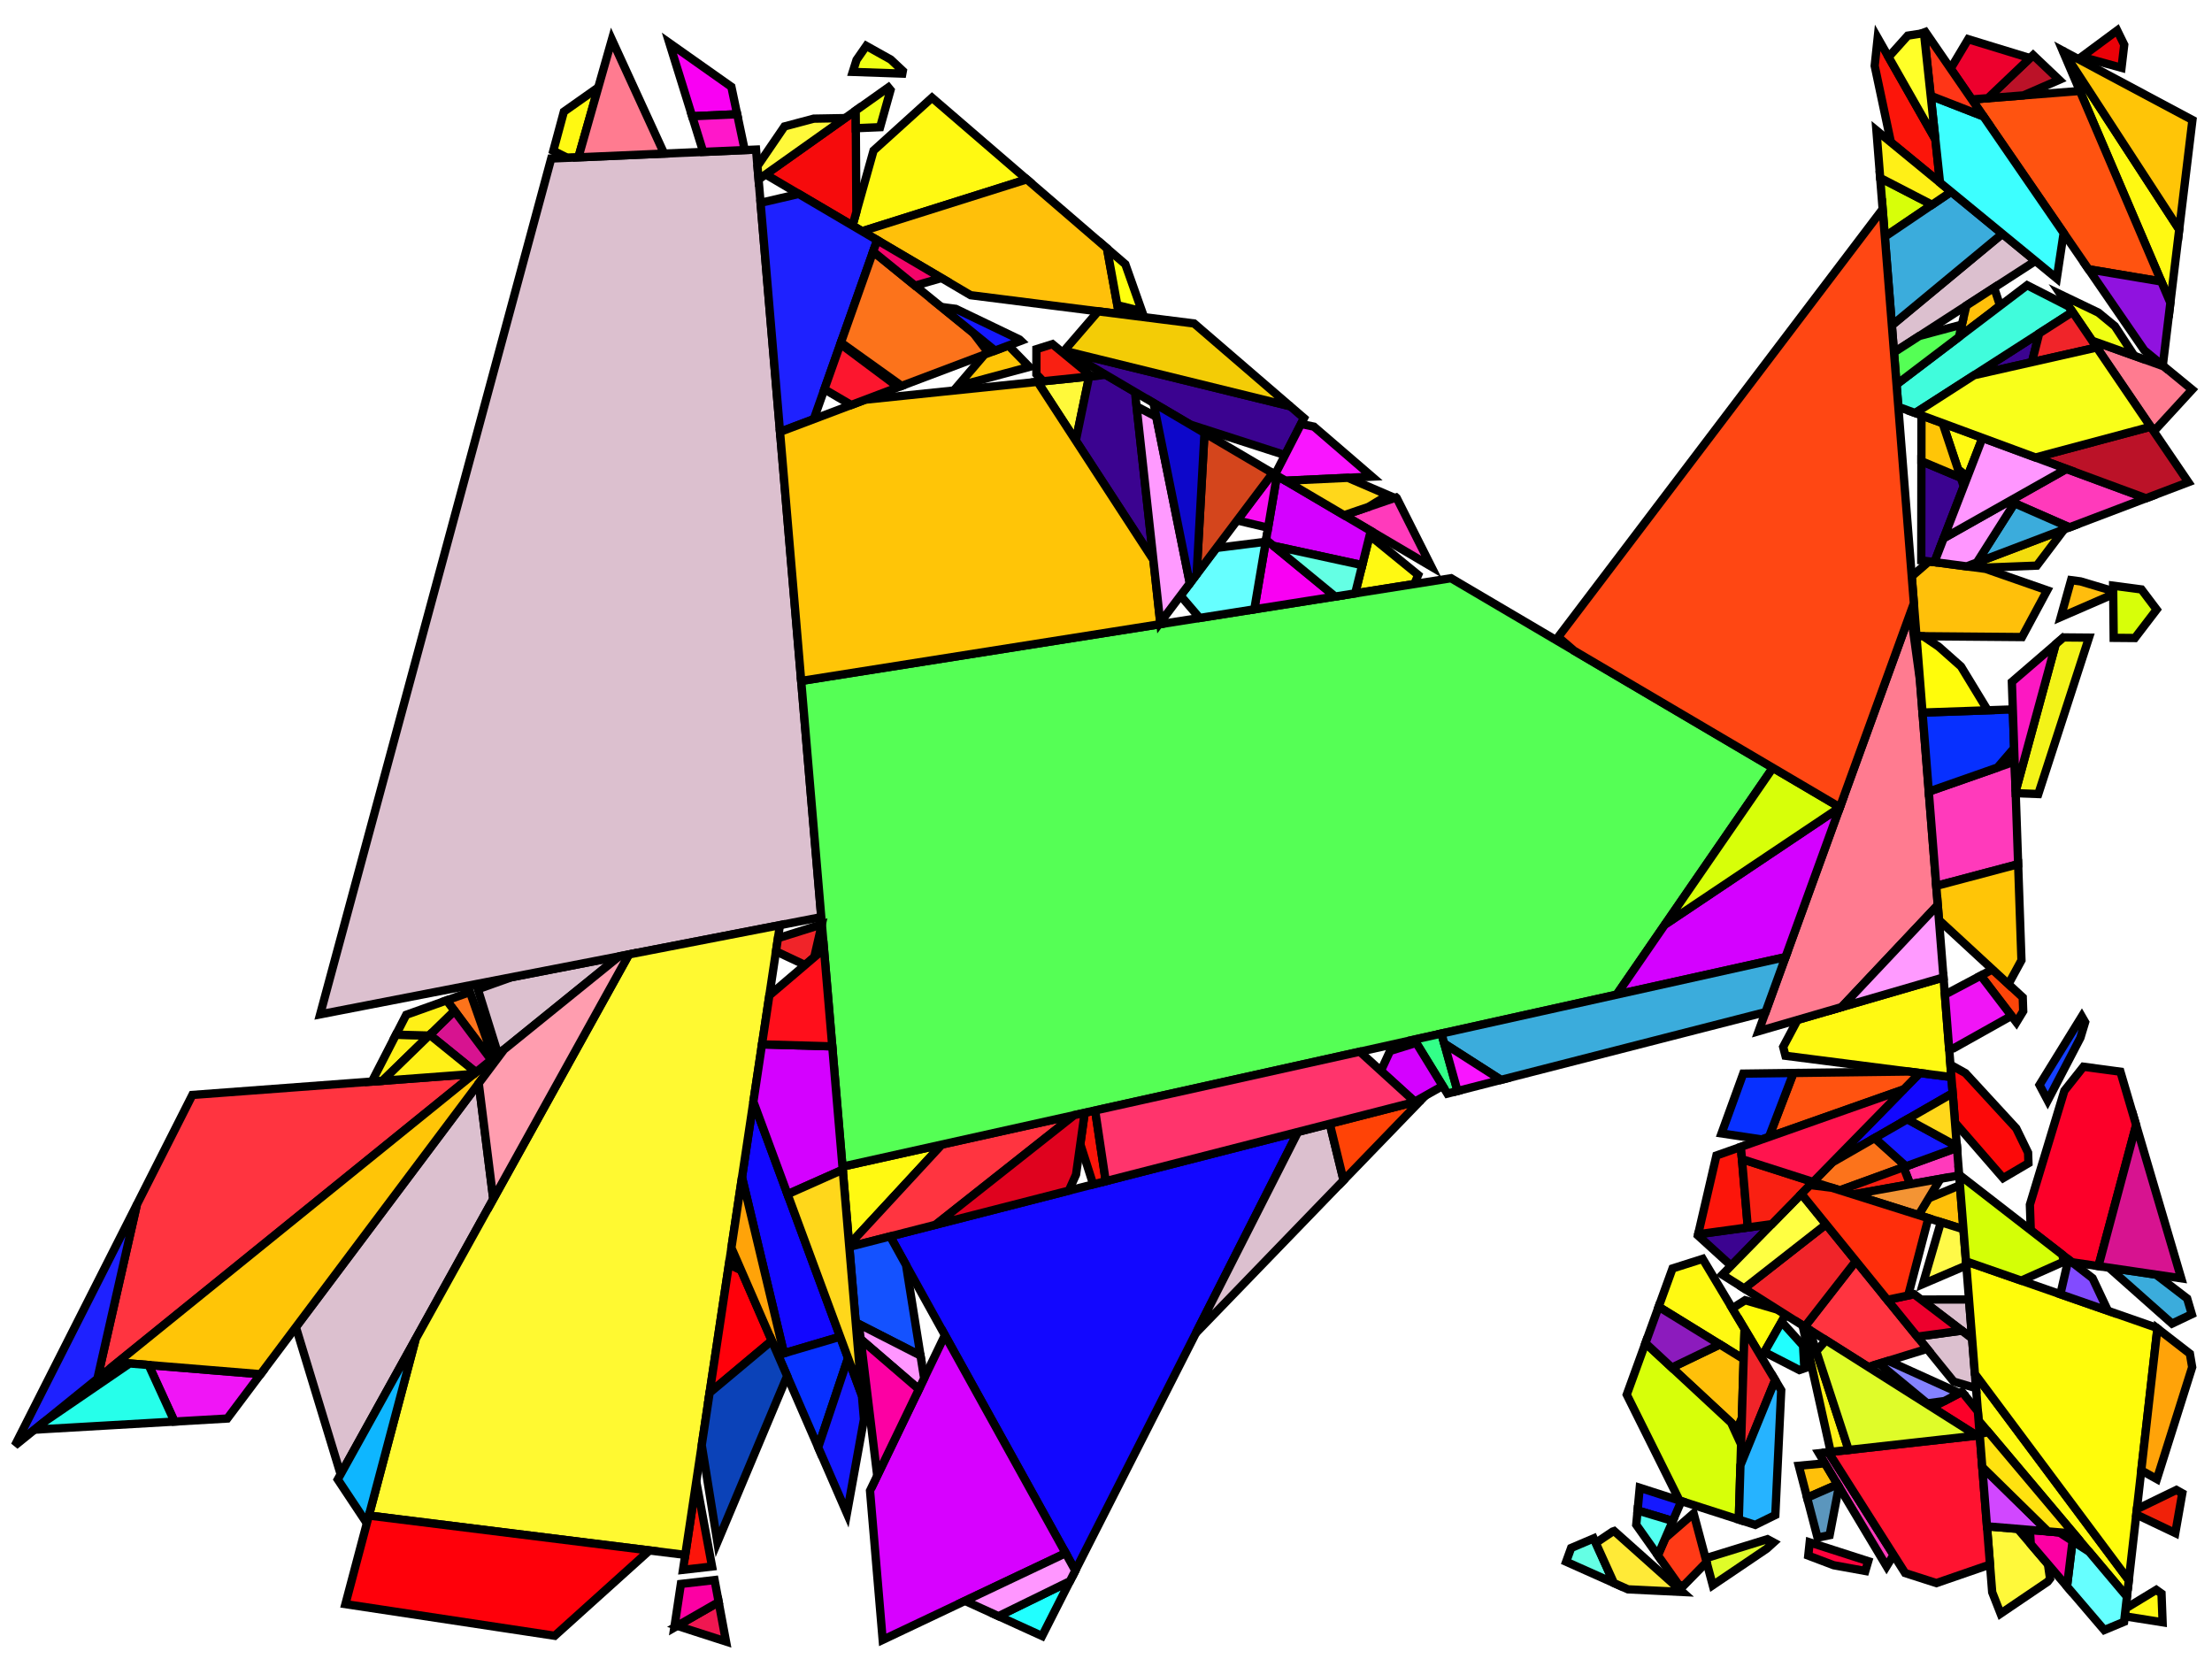 <?xml version="1.0" encoding="iso-8859-1" standalone="no"?>
<!DOCTYPE svg PUBLIC "-//W3C//DTD SVG 1.0//EN" "http://www.w3.org/TR/2001/REC-SVG-20010904/DTD/svg10.dtd">
<svg xmlns="http://www.w3.org/2000/svg" width="800" height="600">
<path style="fill:rgb(0, 0, 0);fill-opacity:0.0;fill-rule:evenodd;stroke:rgb(0, 0, 0);stroke-width:0.0;" d="M 0, 600 L 800, 600 L 800, 0 L 0, 0 z "/>
<path style="fill:rgb(18, 7, 255);fill-opacity:1.0;fill-rule:evenodd;stroke:rgb(0, 0, 0);stroke-width:3.0;" d="M 705.748, 389.538 L 706.209, 395.359 L 662.651, 420.41 L 694.31, 388.069 z "/>
<path style="fill:rgb(18, 7, 255);fill-opacity:1.0;fill-rule:evenodd;stroke:rgb(0, 0, 0);stroke-width:3.0;" d="M 303.855, 483.438 L 283.537, 489.431 L 268.359, 425.791 L 272.467, 398.459 z "/>
<path style="fill:rgb(18, 7, 255);fill-opacity:1.0;fill-rule:evenodd;stroke:rgb(0, 0, 0);stroke-width:3.0;" d="M 388.904, 568.025 L 321.945, 447.158 L 469.453, 409.361 z "/>
<path style="fill:rgb(255, 249, 18);fill-opacity:1.0;fill-rule:evenodd;stroke:rgb(0, 0, 0);stroke-width:3.0;" d="M 781.743, 576.335 L 782.136, 586.717 L 768.435, 584.551 L 768.755, 581.732 L 779.845, 574.988 z "/>
<path style="fill:rgb(255, 249, 18);fill-opacity:1.0;fill-rule:evenodd;stroke:rgb(0, 0, 0);stroke-width:3.0;" d="M 630.943, 480.607 L 630.613, 491.544 L 599.872, 472.604 L 604.896, 458.755 L 615.795, 455.284 z "/>
<path style="fill:rgb(255, 249, 18);fill-opacity:1.0;fill-rule:evenodd;stroke:rgb(0, 0, 0);stroke-width:3.0;" d="M 769.915, 571.51 L 769.241, 577.449 L 715.586, 513.752 L 714.251, 496.897 z "/>
<path style="fill:rgb(255, 249, 18);fill-opacity:1.0;fill-rule:evenodd;stroke:rgb(0, 0, 0);stroke-width:3.0;" d="M 746.085, 18.392 L 788.142, 83.006 L 784.946, 109.494 L 746.004, 18.349 z "/>
<path style="fill:rgb(255, 249, 18);fill-opacity:1.0;fill-rule:evenodd;stroke:rgb(0, 0, 0);stroke-width:3.0;" d="M 512.902, 207.935 L 511.523, 211.218 L 490.118, 214.601 L 495.355, 193.627 z "/>
<path style="fill:rgb(255, 249, 18);fill-opacity:1.0;fill-rule:evenodd;stroke:rgb(0, 0, 0);stroke-width:3.0;" d="M 716.989, 158.373 L 711.546, 172.449 L 708.129, 169.679 L 702.579, 153.052 z "/>
<path style="fill:rgb(255, 249, 18);fill-opacity:1.0;fill-rule:evenodd;stroke:rgb(0, 0, 0);stroke-width:3.0;" d="M 307.095, 450.22 L 304.69, 421.92 L 340.648, 413.933 z "/>
<path style="fill:rgb(255, 249, 18);fill-opacity:1.0;fill-rule:evenodd;stroke:rgb(0, 0, 0);stroke-width:3.0;" d="M 371.356, 64.865 L 311.793, 83.64 L 308.325, 81.597 L 315.934, 54.455 L 337.071, 35.336 z "/>
<path style="fill:rgb(255, 249, 18);fill-opacity:1.0;fill-rule:evenodd;stroke:rgb(0, 0, 0);stroke-width:3.0;" d="M 209.186, 56.9 L 205.209, 57.073 L 200.108, 54.547 L 203.931, 40.386 L 216.375, 31.613 z "/>
<path style="fill:rgb(255, 249, 18);fill-opacity:1.0;fill-rule:evenodd;stroke:rgb(0, 0, 0);stroke-width:3.0;" d="M 705.748, 389.538 L 645.739, 381.832 L 644.906, 378.622 L 650.11, 368.856 L 702.894, 353.5 z "/>
<path style="fill:rgb(220, 192, 207);fill-opacity:1.0;fill-rule:evenodd;stroke:rgb(0, 0, 0);stroke-width:3.0;" d="M 485.915, 426.868 L 432.519, 482.112 L 469.453, 409.361 L 480.925, 406.421 z "/>
<path style="fill:rgb(220, 192, 207);fill-opacity:1.0;fill-rule:evenodd;stroke:rgb(0, 0, 0);stroke-width:3.0;" d="M 180.151, 381.318 L 172.814, 357.769 L 184.948, 353.434 L 223.941, 345.868 z "/>
<path style="fill:rgb(220, 192, 207);fill-opacity:1.0;fill-rule:evenodd;stroke:rgb(0, 0, 0);stroke-width:3.0;" d="M 736.141, 94.375 L 684.989, 127.436 L 684.214, 117.652 L 724.171, 84.548 z "/>
<path style="fill:rgb(220, 192, 207);fill-opacity:1.0;fill-rule:evenodd;stroke:rgb(0, 0, 0);stroke-width:3.0;" d="M 178.397, 433.659 L 123.197, 533.179 L 107.009, 479.964 L 173.144, 391.786 z "/>
<path style="fill:rgb(220, 192, 207);fill-opacity:1.0;fill-rule:evenodd;stroke:rgb(0, 0, 0);stroke-width:3.0;" d="M 713.236, 484.085 L 694.781, 469.997 L 712.119, 469.976 z "/>
<path style="fill:rgb(220, 192, 207);fill-opacity:1.0;fill-rule:evenodd;stroke:rgb(0, 0, 0);stroke-width:3.0;" d="M 713.236, 484.085 L 714.659, 502.046 L 706.58, 499.668 L 693.4, 483.424 L 709.502, 481.234 z "/>
<path style="fill:rgb(220, 192, 207);fill-opacity:1.0;fill-rule:evenodd;stroke:rgb(0, 0, 0);stroke-width:3.0;" d="M 297.022, 331.689 L 115.789, 366.853 L 199.357, 57.328 L 273.433, 54.103 z "/>
<path style="fill:rgb(255, 192, 10);fill-opacity:1.0;fill-rule:evenodd;stroke:rgb(0, 0, 0);stroke-width:3.0;" d="M 664.583, 536.843 L 653.569, 541.672 L 650.552, 530.115 L 660.024, 529.222 z "/>
<path style="fill:rgb(255, 192, 10);fill-opacity:1.0;fill-rule:evenodd;stroke:rgb(0, 0, 0);stroke-width:3.0;" d="M 723.31, 110.438 L 720.087, 113.071 L 708.475, 121.887 L 711.175, 110.511 L 721.2, 104.032 z "/>
<path style="fill:rgb(255, 192, 10);fill-opacity:1.0;fill-rule:evenodd;stroke:rgb(0, 0, 0);stroke-width:3.0;" d="M 710.108, 444.583 L 693.863, 439.458 L 697.528, 433.385 L 708.845, 428.641 z "/>
<path style="fill:rgb(255, 192, 10);fill-opacity:1.0;fill-rule:evenodd;stroke:rgb(0, 0, 0);stroke-width:3.0;" d="M 630.613, 491.544 L 629.971, 512.789 L 628.326, 516.608 L 604.64, 494.613 L 622.005, 486.241 z "/>
<path style="fill:rgb(255, 192, 10);fill-opacity:1.0;fill-rule:evenodd;stroke:rgb(0, 0, 0);stroke-width:3.0;" d="M 400.363, 89.848 L 404.679, 113.55 L 351.044, 106.764 L 311.793, 83.64 L 371.356, 64.865 z "/>
<path style="fill:rgb(255, 192, 10);fill-opacity:1.0;fill-rule:evenodd;stroke:rgb(0, 0, 0);stroke-width:3.0;" d="M 718.165, 205.745 L 740.394, 213.5 L 731.295, 230.403 L 693.119, 230.082 L 691.405, 208.442 L 697.648, 203.038 z "/>
<path style="fill:rgb(246, 11, 12);fill-opacity:1.0;fill-rule:evenodd;stroke:rgb(0, 0, 0);stroke-width:3.0;" d="M 309.717, 76.634 L 308.325, 81.597 L 276.905, 63.086 L 309.475, 39.986 z "/>
<path style="fill:rgb(255, 123, 144);fill-opacity:1.0;fill-rule:evenodd;stroke:rgb(0, 0, 0);stroke-width:3.0;" d="M 240.201, 55.55 L 209.186, 56.9 L 221.292, 14.317 z "/>
<path style="fill:rgb(255, 123, 144);fill-opacity:1.0;fill-rule:evenodd;stroke:rgb(0, 0, 0);stroke-width:3.0;" d="M 694.383, 246.041 L 700.82, 327.316 L 666.042, 364.221 L 636.024, 372.954 L 690.996, 221.432 z "/>
<path style="fill:rgb(255, 123, 144);fill-opacity:1.0;fill-rule:evenodd;stroke:rgb(0, 0, 0);stroke-width:3.0;" d="M 782.611, 132.524 L 792.821, 140.905 L 778.948, 156.01 L 756.656, 123.227 z "/>
<path style="fill:rgb(255, 249, 58);fill-opacity:1.0;fill-rule:evenodd;stroke:rgb(0, 0, 0);stroke-width:3.0;" d="M 389.085, 159.368 L 375.248, 138.1 L 393.9, 136.169 z "/>
<path style="fill:rgb(255, 249, 58);fill-opacity:1.0;fill-rule:evenodd;stroke:rgb(0, 0, 0);stroke-width:3.0;" d="M 729.749, 552.942 L 740.671, 565.717 L 741.433, 570.939 L 740.571, 572.049 L 723.538, 583.585 L 720.504, 575.851 L 718.616, 552.011 z "/>
<path style="fill:rgb(255, 249, 58);fill-opacity:1.0;fill-rule:evenodd;stroke:rgb(0, 0, 0);stroke-width:3.0;" d="M 274.351, 64.898 L 273.939, 60.054 L 283.721, 45.725 L 294.292, 42.913 L 305.631, 42.712 z "/>
<path style="fill:rgb(255, 52, 64);fill-opacity:1.0;fill-rule:evenodd;stroke:rgb(0, 0, 0);stroke-width:3.0;" d="M 338.382, 442.946 L 307.157, 450.947 L 307.095, 450.22 L 340.648, 413.933 L 388.525, 403.297 z "/>
<path style="fill:rgb(255, 52, 64);fill-opacity:1.0;fill-rule:evenodd;stroke:rgb(0, 0, 0);stroke-width:3.0;" d="M 35.227, 498.638 L 49.516, 435.62 L 69.571, 396.005 L 171.386, 388.413 z "/>
<path style="fill:rgb(255, 52, 64);fill-opacity:1.0;fill-rule:evenodd;stroke:rgb(0, 0, 0);stroke-width:3.0;" d="M 696.976, 487.831 L 675.689, 494.388 L 652.693, 479.842 L 671.206, 456.07 z "/>
<path style="fill:rgb(255, 67, 6);fill-opacity:1.0;fill-rule:evenodd;stroke:rgb(0, 0, 0);stroke-width:3.0;" d="M 485.915, 426.868 L 480.925, 406.421 L 513.826, 397.991 z "/>
<path style="fill:rgb(255, 83, 16);fill-opacity:1.0;fill-rule:evenodd;stroke:rgb(0, 0, 0);stroke-width:3.0;" d="M 781.662, 101.808 L 755.365, 97.388 L 713.129, 35.964 L 752.222, 32.901 z "/>
<path style="fill:rgb(255, 83, 16);fill-opacity:1.0;fill-rule:evenodd;stroke:rgb(0, 0, 0);stroke-width:3.0;" d="M 694.31, 388.069 L 688.499, 394.006 L 639.775, 411.195 L 648.629, 388.06 L 690.097, 387.528 z "/>
<path style="fill:rgb(59, 3, 144);fill-opacity:1.0;fill-rule:evenodd;stroke:rgb(0, 0, 0);stroke-width:3.0;" d="M 734.873, 130.973 L 713.961, 135.701 L 737.497, 120.581 z "/>
<path style="fill:rgb(59, 3, 144);fill-opacity:1.0;fill-rule:evenodd;stroke:rgb(0, 0, 0);stroke-width:3.0;" d="M 626.086, 457.762 L 614.056, 446.817 L 614.156, 446.384 L 640.804, 442.727 z "/>
<path style="fill:rgb(59, 3, 144);fill-opacity:1.0;fill-rule:evenodd;stroke:rgb(0, 0, 0);stroke-width:3.0;" d="M 410.487, 141.784 L 417.133, 202.476 L 389.085, 159.368 L 393.9, 136.169 L 399.902, 135.548 z "/>
<path style="fill:rgb(59, 3, 144);fill-opacity:1.0;fill-rule:evenodd;stroke:rgb(0, 0, 0);stroke-width:3.0;" d="M 709.165, 172.785 L 710.208, 175.909 L 699.616, 203.298 L 694.855, 202.669 L 694.901, 166.788 z "/>
<path style="fill:rgb(59, 3, 144);fill-opacity:1.0;fill-rule:evenodd;stroke:rgb(0, 0, 0);stroke-width:3.0;" d="M 466.644, 146.935 L 471.614, 151.215 L 464.744, 164.594 L 430.444, 153.541 L 385.325, 126.96 z "/>
<path style="fill:rgb(255, 58, 187);fill-opacity:1.0;fill-rule:evenodd;stroke:rgb(0, 0, 0);stroke-width:3.0;" d="M 776.124, 180.212 L 748.433, 190.727 L 726.759, 181.221 L 747.361, 169.589 z "/>
<path style="fill:rgb(255, 58, 187);fill-opacity:1.0;fill-rule:evenodd;stroke:rgb(0, 0, 0);stroke-width:3.0;" d="M 684.842, 562.338 L 682.308, 566.476 L 657.846, 525.581 L 661.278, 525.198 z "/>
<path style="fill:rgb(255, 58, 187);fill-opacity:1.0;fill-rule:evenodd;stroke:rgb(0, 0, 0);stroke-width:3.0;" d="M 708.565, 425.108 L 690.828, 428.287 L 688.44, 422.135 L 707.773, 415.102 z "/>
<path style="fill:rgb(255, 58, 187);fill-opacity:1.0;fill-rule:evenodd;stroke:rgb(0, 0, 0);stroke-width:3.0;" d="M 729.889, 312.552 L 700.272, 320.404 L 697.57, 286.291 L 728.609, 275.417 z "/>
<path style="fill:rgb(255, 58, 187);fill-opacity:1.0;fill-rule:evenodd;stroke:rgb(0, 0, 0);stroke-width:3.0;" d="M 505.14, 180.091 L 517.635, 204.907 L 486.114, 186.338 L 504.942, 179.92 z "/>
<path style="fill:rgb(252, 21, 10);fill-opacity:1.0;fill-rule:evenodd;stroke:rgb(0, 0, 0);stroke-width:3.0;" d="M 699.954, 50.391 L 701.633, 66.046 L 683.866, 51.459 L 678.003, 23.812 L 679.087, 13.703 z "/>
<path style="fill:rgb(252, 21, 10);fill-opacity:1.0;fill-rule:evenodd;stroke:rgb(0, 0, 0);stroke-width:3.0;" d="M 257.528, 566.549 L 247.017, 567.753 L 251.815, 535.839 z "/>
<path style="fill:rgb(252, 21, 10);fill-opacity:1.0;fill-rule:evenodd;stroke:rgb(0, 0, 0);stroke-width:3.0;" d="M 632.118, 443.919 L 615.819, 446.156 L 614.342, 445.585 L 620.77, 417.899 L 629.619, 414.777 z "/>
<path style="fill:rgb(252, 21, 10);fill-opacity:1.0;fill-rule:evenodd;stroke:rgb(0, 0, 0);stroke-width:3.0;" d="M 399.904, 427.182 L 395.367, 428.344 L 390.71, 413.793 L 392.298, 402.459 L 396.073, 401.621 z "/>
<path style="fill:rgb(64, 252, 220);fill-opacity:1.0;fill-rule:evenodd;stroke:rgb(0, 0, 0);stroke-width:3.0;" d="M 748.256, 110.874 L 749.578, 112.819 L 692.656, 149.388 L 686.549, 147.132 L 685.906, 139.021 L 733.136, 103.164 z "/>
<path style="fill:rgb(7, 48, 255);fill-opacity:1.0;fill-rule:evenodd;stroke:rgb(0, 0, 0);stroke-width:3.0;" d="M 727.997, 257.683 L 728.442, 270.572 L 722.405, 277.59 L 697.57, 286.291 L 695.307, 257.709 L 726.787, 256.61 z "/>
<path style="fill:rgb(7, 48, 255);fill-opacity:1.0;fill-rule:evenodd;stroke:rgb(0, 0, 0);stroke-width:3.0;" d="M 306.714, 491.178 L 295.909, 523.457 L 281.381, 490.066 L 303.855, 483.438 z "/>
<path style="fill:rgb(7, 48, 255);fill-opacity:1.0;fill-rule:evenodd;stroke:rgb(0, 0, 0);stroke-width:3.0;" d="M 639.775, 411.195 L 637.221, 412.096 L 622.614, 409.918 L 630.46, 388.293 L 648.629, 388.06 z "/>
<path style="fill:rgb(252, 9, 9);fill-opacity:1.0;fill-rule:evenodd;stroke:rgb(0, 0, 0);stroke-width:3.0;" d="M 710.819, 388.105 L 729.201, 408.075 L 733.486, 416.878 L 733.617, 420.683 L 724.472, 426.067 L 707.052, 406.006 L 705.394, 385.076 z "/>
<path style="fill:rgb(240, 255, 20);fill-opacity:1.0;fill-rule:evenodd;stroke:rgb(0, 0, 0);stroke-width:3.0;" d="M 758.889, 113.049 L 764.883, 117.97 L 771.897, 128.686 L 756.656, 123.227 L 745.298, 106.525 z "/>
<path style="fill:rgb(240, 255, 20);fill-opacity:1.0;fill-rule:evenodd;stroke:rgb(0, 0, 0);stroke-width:3.0;" d="M 322.143, 21.534 L 326.52, 25.64 L 326.336, 26.622 L 308.411, 26.001 L 309.778, 21.67 L 313.302, 16.599 z "/>
<path style="fill:rgb(240, 255, 20);fill-opacity:1.0;fill-rule:evenodd;stroke:rgb(0, 0, 0);stroke-width:3.0;" d="M 322.07, 32.566 L 318.305, 45.998 L 309.517, 46.369 L 309.475, 39.986 L 321.287, 31.608 z "/>
<path style="fill:rgb(255, 189, 13);fill-opacity:1.0;fill-rule:evenodd;stroke:rgb(0, 0, 0);stroke-width:3.0;" d="M 752.459, 210.269 L 764.266, 213.788 L 764.277, 214.91 L 745.321, 223.146 L 749.035, 209.818 z "/>
<path style="fill:rgb(252, 0, 41);fill-opacity:1.0;fill-rule:evenodd;stroke:rgb(0, 0, 0);stroke-width:3.0;" d="M 766.88, 387.595 L 772.567, 406.914 L 758.929, 457.915 L 749.368, 456.507 L 734.453, 444.938 L 734.135, 435.703 L 746.61, 394.481 L 753.506, 385.794 z "/>
<path style="fill:rgb(252, 0, 41);fill-opacity:1.0;fill-rule:evenodd;stroke:rgb(0, 0, 0);stroke-width:3.0;" d="M 715.324, 510.446 L 716.076, 519.935 L 698.829, 509.025 L 709.58, 503.366 z "/>
<path style="fill:rgb(255, 249, 49);fill-opacity:1.0;fill-rule:evenodd;stroke:rgb(0, 0, 0);stroke-width:3.0;" d="M 247.829, 562.351 L 133.412, 548.116 L 150.339, 484.246 L 227.471, 345.183 L 282.069, 334.59 z "/>
<path style="fill:rgb(240, 23, 81);fill-opacity:1.0;fill-rule:evenodd;stroke:rgb(0, 0, 0);stroke-width:3.0;" d="M 262.576, 593.688 L 244.943, 588.006 L 259.919, 579.404 z "/>
<path style="fill:rgb(187, 18, 40);fill-opacity:1.0;fill-rule:evenodd;stroke:rgb(0, 0, 0);stroke-width:3.0;" d="M 791.448, 174.392 L 776.124, 180.212 L 736.167, 165.456 L 777.804, 154.327 z "/>
<path style="fill:rgb(187, 18, 40);fill-opacity:1.0;fill-rule:evenodd;stroke:rgb(0, 0, 0);stroke-width:3.0;" d="M 744.731, 28.877 L 731.809, 34.5 L 718.946, 35.508 L 735.304, 19.934 z "/>
<path style="fill:rgb(30, 33, 255);fill-opacity:1.0;fill-rule:evenodd;stroke:rgb(0, 0, 0);stroke-width:3.0;" d="M 35.227, 498.638 L 5.384, 522.797 L 49.516, 435.62 z "/>
<path style="fill:rgb(30, 33, 255);fill-opacity:1.0;fill-rule:evenodd;stroke:rgb(0, 0, 0);stroke-width:3.0;" d="M 317.249, 86.854 L 294.315, 151.582 L 282.109, 156.196 L 275.069, 73.356 L 288.885, 70.144 z "/>
<path style="fill:rgb(243, 204, 6);fill-opacity:1.0;fill-rule:evenodd;stroke:rgb(0, 0, 0);stroke-width:3.0;" d="M 431.878, 116.992 L 466.644, 146.935 L 385.325, 126.96 L 384.969, 126.75 L 397.165, 112.6 z "/>
<path style="fill:rgb(85, 255, 85);fill-opacity:1.0;fill-rule:evenodd;stroke:rgb(0, 0, 0);stroke-width:3.0;" d="M 708.475, 121.887 L 685.906, 139.021 L 684.989, 127.436 L 694.154, 121.513 L 709.543, 117.389 z "/>
<path style="fill:rgb(85, 255, 85);fill-opacity:1.0;fill-rule:evenodd;stroke:rgb(0, 0, 0);stroke-width:3.0;" d="M 641.18, 277.692 L 584.682, 359.722 L 304.69, 421.92 L 289.763, 246.268 L 524.787, 209.121 z "/>
<path style="fill:rgb(252, 69, 9);fill-opacity:1.0;fill-rule:evenodd;stroke:rgb(0, 0, 0);stroke-width:3.0;" d="M 731.549, 360.708 L 731.721, 365.702 L 729.264, 369.735 L 716.372, 352.845 L 720.603, 350.607 z "/>
<path style="fill:rgb(255, 252, 11);fill-opacity:1.0;fill-rule:evenodd;stroke:rgb(0, 0, 0);stroke-width:3.0;" d="M 642.953, 473.681 L 645.805, 475.485 L 637.067, 490.844 L 626.498, 473.176 L 631.162, 470.241 z "/>
<path style="fill:rgb(91, 150, 189);fill-opacity:1.0;fill-rule:evenodd;stroke:rgb(0, 0, 0);stroke-width:3.0;" d="M 665.063, 537.646 L 661.711, 555.212 L 657.338, 556.107 L 653.569, 541.672 L 664.583, 536.843 z "/>
<path style="fill:rgb(240, 36, 41);fill-opacity:1.0;fill-rule:evenodd;stroke:rgb(0, 0, 0);stroke-width:3.0;" d="M 671.206, 456.07 L 652.693, 479.842 L 630.791, 465.988 L 660.43, 442.789 z "/>
<path style="fill:rgb(240, 36, 41);fill-opacity:1.0;fill-rule:evenodd;stroke:rgb(0, 0, 0);stroke-width:3.0;" d="M 642.015, 499.116 L 629.454, 529.921 L 630.943, 480.607 z "/>
<path style="fill:rgb(240, 36, 41);fill-opacity:1.0;fill-rule:evenodd;stroke:rgb(0, 0, 0);stroke-width:3.0;" d="M 294.495, 346.167 L 291.163, 349.007 L 280.646, 344.057 L 281.36, 339.304 L 297.206, 334.321 z "/>
<path style="fill:rgb(240, 36, 41);fill-opacity:1.0;fill-rule:evenodd;stroke:rgb(0, 0, 0);stroke-width:3.0;" d="M 758.319, 125.673 L 734.873, 130.973 L 737.497, 120.581 L 749.578, 112.819 z "/>
<path style="fill:rgb(51, 255, 136);fill-opacity:1.0;fill-rule:evenodd;stroke:rgb(0, 0, 0);stroke-width:3.0;" d="M 527.129, 394.582 L 523.468, 395.52 L 511.474, 375.985 L 521.326, 373.796 z "/>
<path style="fill:rgb(255, 252, 11);fill-opacity:1.0;fill-rule:evenodd;stroke:rgb(0, 0, 0);stroke-width:3.0;" d="M 695.566, 230.103 L 701.139, 233.867 L 709.219, 241.032 L 718.868, 256.886 L 695.307, 257.709 L 693.119, 230.082 z "/>
<path style="fill:rgb(255, 252, 11);fill-opacity:1.0;fill-rule:evenodd;stroke:rgb(0, 0, 0);stroke-width:3.0;" d="M 779.888, 480.179 L 780.248, 480.457 L 769.915, 571.51 L 714.251, 496.897 L 711.027, 456.187 z "/>
<path style="fill:rgb(249, 0, 243);fill-opacity:1.0;fill-rule:evenodd;stroke:rgb(0, 0, 0);stroke-width:3.0;" d="M 264.512, 31.393 L 266.606, 41.315 L 250.321, 42.045 L 242.096, 15.569 z "/>
<path style="fill:rgb(249, 0, 243);fill-opacity:1.0;fill-rule:evenodd;stroke:rgb(0, 0, 0);stroke-width:3.0;" d="M 482.881, 215.745 L 453.633, 220.368 L 457.887, 195.212 z "/>
<path style="fill:rgb(215, 1, 255);fill-opacity:1.0;fill-rule:evenodd;stroke:rgb(0, 0, 0);stroke-width:3.0;" d="M 385.413, 561.724 L 319.235, 593.082 L 314.652, 539.142 L 341.745, 482.898 z "/>
<path style="fill:rgb(33, 255, 255);fill-opacity:1.0;fill-rule:evenodd;stroke:rgb(0, 0, 0);stroke-width:3.0;" d="M 376.891, 591.687 L 361.129, 584.508 L 386.959, 571.855 z "/>
<path style="fill:rgb(33, 255, 255);fill-opacity:1.0;fill-rule:evenodd;stroke:rgb(0, 0, 0);stroke-width:3.0;" d="M 652.101, 486.643 L 652.565, 494.879 L 650.764, 495.489 L 638.123, 488.987 L 644.344, 478.053 z "/>
<path style="fill:rgb(255, 23, 202);fill-opacity:1.0;fill-rule:evenodd;stroke:rgb(0, 0, 0);stroke-width:3.0;" d="M 269.342, 54.282 L 254.326, 54.935 L 250.321, 42.045 L 266.606, 41.315 z "/>
<path style="fill:rgb(252, 115, 27);fill-opacity:1.0;fill-rule:evenodd;stroke:rgb(0, 0, 0);stroke-width:3.0;" d="M 352.019, 120.433 L 357.521, 127.689 L 326.08, 139.574 L 304.132, 123.875 L 315.785, 90.986 z "/>
<path style="fill:rgb(252, 115, 27);fill-opacity:1.0;fill-rule:evenodd;stroke:rgb(0, 0, 0);stroke-width:3.0;" d="M 689.345, 421.806 L 665.458, 430.495 L 655.771, 427.439 L 662.651, 420.41 L 677.992, 411.587 z "/>
<path style="fill:rgb(252, 115, 27);fill-opacity:1.0;fill-rule:evenodd;stroke:rgb(0, 0, 0);stroke-width:3.0;" d="M 178.399, 382.736 L 177.664, 383.331 L 161.527, 361.801 L 169.972, 358.784 z "/>
<path style="fill:rgb(14, 182, 255);fill-opacity:1.0;fill-rule:evenodd;stroke:rgb(0, 0, 0);stroke-width:3.0;" d="M 132.674, 550.901 L 122.154, 535.06 L 150.339, 484.246 z "/>
<path style="fill:rgb(212, 1, 255);fill-opacity:1.0;fill-rule:evenodd;stroke:rgb(0, 0, 0);stroke-width:3.0;" d="M 495.757, 192.019 L 492.668, 204.391 L 460.574, 197.419 L 457.887, 195.212 L 461.809, 172.019 z "/>
<path style="fill:rgb(212, 1, 255);fill-opacity:1.0;fill-rule:evenodd;stroke:rgb(0, 0, 0);stroke-width:3.0;" d="M 521.762, 392.743 L 511.669, 398.431 L 499.413, 387.281 L 502.728, 380.099 L 512.197, 377.163 z "/>
<path style="fill:rgb(212, 1, 255);fill-opacity:1.0;fill-rule:evenodd;stroke:rgb(0, 0, 0);stroke-width:3.0;" d="M 300.994, 378.43 L 304.785, 423.037 L 284.825, 431.917 L 272.467, 398.459 L 275.586, 377.716 z "/>
<path style="fill:rgb(212, 1, 255);fill-opacity:1.0;fill-rule:evenodd;stroke:rgb(0, 0, 0);stroke-width:3.0;" d="M 645.746, 346.157 L 584.682, 359.722 L 602.105, 334.426 L 665.38, 292.04 z "/>
<path style="fill:rgb(215, 255, 9);fill-opacity:1.0;fill-rule:evenodd;stroke:rgb(0, 0, 0);stroke-width:3.0;" d="M 698.747, 74.047 L 681.676, 85.603 L 679.992, 64.349 z "/>
<path style="fill:rgb(215, 255, 9);fill-opacity:1.0;fill-rule:evenodd;stroke:rgb(0, 0, 0);stroke-width:3.0;" d="M 774.498, 213.177 L 779.984, 220.456 L 772.118, 230.746 L 764.442, 230.682 L 764.245, 211.824 z "/>
<path style="fill:rgb(215, 255, 9);fill-opacity:1.0;fill-rule:evenodd;stroke:rgb(0, 0, 0);stroke-width:3.0;" d="M 626.07, 514.513 L 629.682, 522.371 L 628.86, 549.581 L 607.41, 542.688 L 588.338, 504.394 L 595.101, 485.755 z "/>
<path style="fill:rgb(215, 255, 9);fill-opacity:1.0;fill-rule:evenodd;stroke:rgb(0, 0, 0);stroke-width:3.0;" d="M 665.407, 291.965 L 665.38, 292.04 L 602.105, 334.426 L 641.18, 277.692 z "/>
<path style="fill:rgb(255, 255, 66);fill-opacity:1.0;fill-rule:evenodd;stroke:rgb(0, 0, 0);stroke-width:3.0;" d="M 660.43, 442.789 L 630.791, 465.988 L 622.912, 461.005 L 651.508, 431.792 z "/>
<path style="fill:rgb(237, 0, 45);fill-opacity:1.0;fill-rule:evenodd;stroke:rgb(0, 0, 0);stroke-width:3.0;" d="M 709.502, 481.234 L 693.4, 483.424 L 682.595, 470.107 L 692.264, 468.076 z "/>
<path style="fill:rgb(237, 0, 45);fill-opacity:1.0;fill-rule:evenodd;stroke:rgb(0, 0, 0);stroke-width:3.0;" d="M 734.171, 21.012 L 718.946, 35.508 L 713.129, 35.964 L 705.464, 24.817 L 711.827, 14.179 z "/>
<path style="fill:rgb(240, 21, 246);fill-opacity:1.0;fill-rule:evenodd;stroke:rgb(0, 0, 0);stroke-width:3.0;" d="M 94.233, 496.999 L 82.21, 513.03 L 63.111, 514.133 L 53.752, 493.677 z "/>
<path style="fill:rgb(240, 21, 246);fill-opacity:1.0;fill-rule:evenodd;stroke:rgb(0, 0, 0);stroke-width:3.0;" d="M 727.477, 367.394 L 706.576, 379.118 L 704.907, 378.921 L 703.386, 359.715 L 716.372, 352.845 z "/>
<path style="fill:rgb(255, 249, 72);fill-opacity:1.0;fill-rule:evenodd;stroke:rgb(0, 0, 0);stroke-width:3.0;" d="M 710.108, 444.583 L 711.144, 457.669 L 695.426, 464.4 L 701.94, 442.006 z "/>
<path style="fill:rgb(255, 197, 7);fill-opacity:1.0;fill-rule:evenodd;stroke:rgb(0, 0, 0);stroke-width:3.0;" d="M 792.922, 43.396 L 788.142, 83.006 L 746.085, 18.392 z "/>
<path style="fill:rgb(255, 197, 7);fill-opacity:1.0;fill-rule:evenodd;stroke:rgb(0, 0, 0);stroke-width:3.0;" d="M 417.133, 202.476 L 419.679, 225.734 L 289.763, 246.268 L 282.109, 156.196 L 312.908, 144.554 L 375.248, 138.1 z "/>
<path style="fill:rgb(255, 197, 7);fill-opacity:1.0;fill-rule:evenodd;stroke:rgb(0, 0, 0);stroke-width:3.0;" d="M 94.233, 496.999 L 42.496, 492.753 L 182.299, 379.579 z "/>
<path style="fill:rgb(255, 197, 7);fill-opacity:1.0;fill-rule:evenodd;stroke:rgb(0, 0, 0);stroke-width:3.0;" d="M 702.579, 153.052 L 709.165, 172.785 L 694.901, 166.788 L 694.922, 150.224 z "/>
<path style="fill:rgb(255, 197, 7);fill-opacity:1.0;fill-rule:evenodd;stroke:rgb(0, 0, 0);stroke-width:3.0;" d="M 731.087, 347.304 L 726.382, 355.94 L 701.25, 332.747 L 700.272, 320.404 L 729.889, 312.552 z "/>
<path style="fill:rgb(255, 197, 7);fill-opacity:1.0;fill-rule:evenodd;stroke:rgb(0, 0, 0);stroke-width:3.0;" d="M 372.254, 132.695 L 346.292, 139.67 L 356.065, 128.239 L 364.727, 124.965 z "/>
<path style="fill:rgb(38, 179, 255);fill-opacity:1.0;fill-rule:evenodd;stroke:rgb(0, 0, 0);stroke-width:3.0;" d="M 644.205, 502.777 L 642.067, 547.928 L 634.813, 551.494 L 628.86, 549.581 L 629.454, 529.921 L 642.015, 499.116 z "/>
<path style="fill:rgb(212, 255, 6);fill-opacity:1.0;fill-rule:evenodd;stroke:rgb(0, 0, 0);stroke-width:3.0;" d="M 745.845, 453.774 L 746.446, 456.279 L 731.008, 463.148 L 711.027, 456.187 L 708.544, 424.843 z "/>
<path style="fill:rgb(255, 0, 10);fill-opacity:1.0;fill-rule:evenodd;stroke:rgb(0, 0, 0);stroke-width:3.0;" d="M 234.887, 560.74 L 200.628, 591.6 L 124.923, 580.152 L 133.412, 548.116 z "/>
<path style="fill:rgb(255, 0, 10);fill-opacity:1.0;fill-rule:evenodd;stroke:rgb(0, 0, 0);stroke-width:3.0;" d="M 268.041, 459.406 L 279.131, 484.893 L 256.644, 503.719 L 263.623, 457.291 z "/>
<path style="fill:rgb(255, 52, 108);fill-opacity:1.0;fill-rule:evenodd;stroke:rgb(0, 0, 0);stroke-width:3.0;" d="M 511.766, 398.519 L 399.904, 427.182 L 396.073, 401.621 L 491.8, 380.355 z "/>
<path style="fill:rgb(20, 82, 255);fill-opacity:1.0;fill-rule:evenodd;stroke:rgb(0, 0, 0);stroke-width:3.0;" d="M 327.685, 457.519 L 332.919, 490.278 L 309.481, 478.299 L 307.157, 450.947 L 321.945, 447.158 z "/>
<path style="fill:rgb(243, 220, 13);fill-opacity:1.0;fill-rule:evenodd;stroke:rgb(0, 0, 0);stroke-width:3.0;" d="M 736.644, 204.563 L 717.427, 205.309 L 714.616, 203.569 L 743.82, 192.479 L 745.995, 192.171 z "/>
<path style="fill:rgb(21, 25, 255);fill-opacity:1.0;fill-rule:evenodd;stroke:rgb(0, 0, 0);stroke-width:3.0;" d="M 345.654, 111.699 L 368.719, 122.785 L 369.225, 123.264 L 359.86, 126.805 L 340.448, 111.029 z "/>
<path style="fill:rgb(21, 25, 255);fill-opacity:1.0;fill-rule:evenodd;stroke:rgb(0, 0, 0);stroke-width:3.0;" d="M 608.084, 542.905 L 604.974, 550.089 L 592.258, 546.269 L 593.033, 538.068 z "/>
<path style="fill:rgb(21, 25, 255);fill-opacity:1.0;fill-rule:evenodd;stroke:rgb(0, 0, 0);stroke-width:3.0;" d="M 707.73, 414.559 L 707.773, 415.102 L 689.345, 421.806 L 677.992, 411.587 L 689.814, 404.788 z "/>
<path style="fill:rgb(21, 25, 255);fill-opacity:1.0;fill-rule:evenodd;stroke:rgb(0, 0, 0);stroke-width:3.0;" d="M 311.73, 504.758 L 312.457, 513.316 L 306.299, 547.338 L 295.909, 523.457 L 306.714, 491.178 z "/>
<path style="fill:rgb(249, 14, 243);fill-opacity:1.0;fill-rule:evenodd;stroke:rgb(0, 0, 0);stroke-width:3.0;" d="M 461.809, 172.019 L 458.623, 190.861 L 447.43, 188.217 L 460.296, 171.128 z "/>
<path style="fill:rgb(132, 130, 255);fill-opacity:1.0;fill-rule:evenodd;stroke:rgb(0, 0, 0);stroke-width:3.0;" d="M 708.681, 503.839 L 703.233, 506.707 L 697.015, 507.54 L 679.61, 493.18 L 682.921, 492.16 z "/>
<path style="fill:rgb(59, 172, 220);fill-opacity:1.0;fill-rule:evenodd;stroke:rgb(0, 0, 0);stroke-width:3.0;" d="M 724.171, 84.548 L 684.214, 117.652 L 681.676, 85.603 L 705.67, 69.36 z "/>
<path style="fill:rgb(59, 172, 220);fill-opacity:1.0;fill-rule:evenodd;stroke:rgb(0, 0, 0);stroke-width:3.0;" d="M 638.534, 366.036 L 542.831, 390.559 L 522.342, 377.434 L 521.326, 373.796 L 645.746, 346.157 z "/>
<path style="fill:rgb(59, 172, 220);fill-opacity:1.0;fill-rule:evenodd;stroke:rgb(0, 0, 0);stroke-width:3.0;" d="M 748.433, 190.727 L 714.954, 203.441 L 728.561, 182.011 z "/>
<path style="fill:rgb(59, 172, 220);fill-opacity:1.0;fill-rule:evenodd;stroke:rgb(0, 0, 0);stroke-width:3.0;" d="M 779.761, 460.983 L 791.023, 469.614 L 792.696, 475.295 L 785.545, 478.698 L 762.748, 458.477 z "/>
<path style="fill:rgb(255, 19, 48);fill-opacity:1.0;fill-rule:evenodd;stroke:rgb(0, 0, 0);stroke-width:3.0;" d="M 716.076, 519.935 L 719.712, 565.849 L 700.32, 572.544 L 689.012, 568.911 L 661.278, 525.198 L 714.93, 519.21 z "/>
<path style="fill:rgb(255, 150, 255);fill-opacity:1.0;fill-rule:evenodd;stroke:rgb(0, 0, 0);stroke-width:3.0;" d="M 388.904, 568.025 L 386.959, 571.855 L 361.129, 584.508 L 348.994, 578.981 L 385.413, 561.724 z "/>
<path style="fill:rgb(255, 150, 255);fill-opacity:1.0;fill-rule:evenodd;stroke:rgb(0, 0, 0);stroke-width:3.0;" d="M 728.561, 182.011 L 714.954, 203.441 L 711.279, 204.836 L 699.616, 203.298 L 702.957, 194.659 L 726.759, 181.221 z "/>
<path style="fill:rgb(255, 150, 255);fill-opacity:1.0;fill-rule:evenodd;stroke:rgb(0, 0, 0);stroke-width:3.0;" d="M 332.919, 490.278 L 334.231, 498.495 L 332.328, 502.447 L 311.275, 484.329 L 310.614, 478.878 z "/>
<path style="fill:rgb(255, 150, 255);fill-opacity:1.0;fill-rule:evenodd;stroke:rgb(0, 0, 0);stroke-width:3.0;" d="M 747.361, 169.589 L 702.957, 194.659 L 716.989, 158.373 z "/>
<path style="fill:rgb(243, 4, 105);fill-opacity:1.0;fill-rule:evenodd;stroke:rgb(0, 0, 0);stroke-width:3.0;" d="M 340.511, 100.558 L 330.947, 103.307 L 315.785, 90.986 L 317.249, 86.854 z "/>
<path style="fill:rgb(215, 19, 144);fill-opacity:1.0;fill-rule:evenodd;stroke:rgb(0, 0, 0);stroke-width:3.0;" d="M 177.664, 383.331 L 172.139, 387.804 L 155.412, 374.266 L 164.352, 365.571 z "/>
<path style="fill:rgb(215, 19, 144);fill-opacity:1.0;fill-rule:evenodd;stroke:rgb(0, 0, 0);stroke-width:3.0;" d="M 788.878, 462.326 L 758.929, 457.915 L 772.567, 406.914 z "/>
<path style="fill:rgb(249, 32, 18);fill-opacity:1.0;fill-rule:evenodd;stroke:rgb(0, 0, 0);stroke-width:3.0;" d="M 655.743, 427.467 L 640.804, 442.727 L 632.118, 443.919 L 630, 419.219 z "/>
<path style="fill:rgb(249, 32, 18);fill-opacity:1.0;fill-rule:evenodd;stroke:rgb(0, 0, 0);stroke-width:3.0;" d="M 690.828, 428.287 L 670.183, 431.986 L 665.458, 430.495 L 688.44, 422.135 z "/>
<path style="fill:rgb(249, 32, 18);fill-opacity:1.0;fill-rule:evenodd;stroke:rgb(0, 0, 0);stroke-width:3.0;" d="M 394.721, 136.084 L 377.308, 137.887 L 374.825, 135.336 L 374.837, 126.283 L 380.621, 124.459 z "/>
<path style="fill:rgb(255, 240, 23);fill-opacity:1.0;fill-rule:evenodd;stroke:rgb(0, 0, 0);stroke-width:3.0;" d="M 155.153, 374.519 L 138.334, 390.878 L 134.493, 391.164 L 143.218, 374.205 z "/>
<path style="fill:rgb(255, 240, 23);fill-opacity:1.0;fill-rule:evenodd;stroke:rgb(0, 0, 0);stroke-width:3.0;" d="M 164.352, 365.571 L 155.153, 374.519 L 143.218, 374.205 L 146.914, 367.022 L 161.527, 361.801 z "/>
<path style="fill:rgb(255, 240, 23);fill-opacity:1.0;fill-rule:evenodd;stroke:rgb(0, 0, 0);stroke-width:3.0;" d="M 705.67, 69.36 L 698.747, 74.047 L 679.992, 64.349 L 678.631, 47.162 z "/>
<path style="fill:rgb(255, 240, 23);fill-opacity:1.0;fill-rule:evenodd;stroke:rgb(0, 0, 0);stroke-width:3.0;" d="M 172.139, 387.804 L 171.386, 388.413 L 138.334, 390.878 L 155.412, 374.266 z "/>
<path style="fill:rgb(255, 240, 23);fill-opacity:1.0;fill-rule:evenodd;stroke:rgb(0, 0, 0);stroke-width:3.0;" d="M 654.338, 480.883 L 668.59, 524.382 L 662.094, 525.107 L 651.922, 479.355 z "/>
<path style="fill:rgb(255, 15, 27);fill-opacity:1.0;fill-rule:evenodd;stroke:rgb(0, 0, 0);stroke-width:3.0;" d="M 300.994, 378.43 L 275.586, 377.716 L 278.246, 360.017 L 297.999, 343.181 z "/>
<path style="fill:rgb(252, 22, 46);fill-opacity:1.0;fill-rule:evenodd;stroke:rgb(0, 0, 0);stroke-width:3.0;" d="M 324.888, 140.025 L 307.852, 146.465 L 298.142, 140.781 L 303.95, 124.388 z "/>
<path style="fill:rgb(144, 18, 223);fill-opacity:1.0;fill-rule:evenodd;stroke:rgb(0, 0, 0);stroke-width:3.0;" d="M 781.662, 101.808 L 784.946, 109.494 L 782.207, 132.191 L 775.523, 126.704 L 755.365, 97.388 z "/>
<path style="fill:rgb(249, 21, 255);fill-opacity:1.0;fill-rule:evenodd;stroke:rgb(0, 0, 0);stroke-width:3.0;" d="M 542.831, 390.559 L 527.129, 394.582 L 522.342, 377.434 z "/>
<path style="fill:rgb(249, 21, 255);fill-opacity:1.0;fill-rule:evenodd;stroke:rgb(0, 0, 0);stroke-width:3.0;" d="M 475.197, 154.301 L 496.199, 172.39 L 464.945, 173.866 L 461.135, 171.622 L 470.532, 153.321 z "/>
<path style="fill:rgb(255, 163, 9);fill-opacity:1.0;fill-rule:evenodd;stroke:rgb(0, 0, 0);stroke-width:3.0;" d="M 283.537, 489.431 L 281.381, 490.066 L 264.521, 451.315 L 268.359, 425.791 z "/>
<path style="fill:rgb(255, 163, 9);fill-opacity:1.0;fill-rule:evenodd;stroke:rgb(0, 0, 0);stroke-width:3.0;" d="M 792.002, 489.574 L 792.829, 494.457 L 780.07, 534.935 L 774.423, 531.784 L 780.248, 480.457 z "/>
<path style="fill:rgb(243, 148, 52);fill-opacity:1.0;fill-rule:evenodd;stroke:rgb(0, 0, 0);stroke-width:3.0;" d="M 693.863, 439.458 L 670.183, 431.986 L 701.79, 426.322 z "/>
<path style="fill:rgb(100, 255, 228);fill-opacity:1.0;fill-rule:evenodd;stroke:rgb(0, 0, 0);stroke-width:3.0;" d="M 583.697, 572.534 L 566.416, 564.821 L 568.218, 559.854 L 576.381, 556.373 z "/>
<path style="fill:rgb(100, 255, 228);fill-opacity:1.0;fill-rule:evenodd;stroke:rgb(0, 0, 0);stroke-width:3.0;" d="M 492.668, 204.391 L 490.118, 214.601 L 482.881, 215.745 L 460.574, 197.419 z "/>
<path style="fill:rgb(243, 243, 24);fill-opacity:1.0;fill-rule:evenodd;stroke:rgb(0, 0, 0);stroke-width:3.0;" d="M 755.51, 230.607 L 737.183, 287.17 L 729.003, 286.862 L 728.98, 286.177 L 743.453, 232.99 L 746.31, 230.529 z "/>
<path style="fill:rgb(252, 24, 194);fill-opacity:1.0;fill-rule:evenodd;stroke:rgb(0, 0, 0);stroke-width:3.0;" d="M 728.98, 286.177 L 727.616, 246.629 L 743.453, 232.99 z "/>
<path style="fill:rgb(102, 255, 255);fill-opacity:1.0;fill-rule:evenodd;stroke:rgb(0, 0, 0);stroke-width:3.0;" d="M 453.633, 220.368 L 433.86, 223.493 L 426.953, 215.416 L 439.932, 198.176 L 457.765, 195.937 z "/>
<path style="fill:rgb(102, 255, 255);fill-opacity:1.0;fill-rule:evenodd;stroke:rgb(0, 0, 0);stroke-width:3.0;" d="M 755.543, 561.187 L 769.241, 577.449 L 768.21, 586.537 L 761.03, 589.528 L 747.559, 573.772 L 749.573, 557.327 z "/>
<path style="fill:rgb(11, 66, 184);fill-opacity:1.0;fill-rule:evenodd;stroke:rgb(0, 0, 0);stroke-width:3.0;" d="M 284.683, 497.654 L 259.456, 557.752 L 253.797, 522.653 L 256.644, 503.719 L 279.131, 484.893 z "/>
<path style="fill:rgb(255, 71, 19);fill-opacity:1.0;fill-rule:evenodd;stroke:rgb(0, 0, 0);stroke-width:3.0;" d="M 692.176, 218.179 L 665.407, 291.965 L 569.28, 235.333 L 563.536, 230.386 L 680.886, 75.633 z "/>
<path style="fill:rgb(22, 65, 255);fill-opacity:1.0;fill-rule:evenodd;stroke:rgb(0, 0, 0);stroke-width:3.0;" d="M 754.114, 369.687 L 752.402, 375.346 L 740.589, 397.999 L 737.618, 392.377 L 752.915, 367.607 z "/>
<path style="fill:rgb(61, 255, 255);fill-opacity:1.0;fill-rule:evenodd;stroke:rgb(0, 0, 0);stroke-width:3.0;" d="M 717.347, 42.099 L 746.348, 84.275 L 743.863, 100.713 L 701.633, 66.046 L 698.267, 34.659 z "/>
<path style="fill:rgb(255, 54, 23);fill-opacity:1.0;fill-rule:evenodd;stroke:rgb(0, 0, 0);stroke-width:3.0;" d="M 717.347, 42.099 L 698.267, 34.659 L 695.687, 10.598 z "/>
<path style="fill:rgb(255, 154, 255);fill-opacity:1.0;fill-rule:evenodd;stroke:rgb(0, 0, 0);stroke-width:3.0;" d="M 418.177, 150.714 L 430.314, 210.952 L 419.617, 225.161 L 411.056, 146.976 z "/>
<path style="fill:rgb(255, 154, 255);fill-opacity:1.0;fill-rule:evenodd;stroke:rgb(0, 0, 0);stroke-width:3.0;" d="M 702.894, 353.5 L 666.042, 364.221 L 700.82, 327.316 z "/>
<path style="fill:rgb(255, 157, 175);fill-opacity:1.0;fill-rule:evenodd;stroke:rgb(0, 0, 0);stroke-width:3.0;" d="M 178.397, 433.659 L 173.144, 391.786 L 182.299, 379.579 L 223.941, 345.868 L 227.471, 345.183 z "/>
<path style="fill:rgb(252, 0, 163);fill-opacity:1.0;fill-rule:evenodd;stroke:rgb(0, 0, 0);stroke-width:3.0;" d="M 744.73, 554.195 L 749.573, 557.327 L 747.559, 573.772 L 734.457, 558.448 L 734.13, 553.308 z "/>
<path style="fill:rgb(252, 0, 163);fill-opacity:1.0;fill-rule:evenodd;stroke:rgb(0, 0, 0);stroke-width:3.0;" d="M 332.328, 502.447 L 317.262, 533.723 L 311.275, 484.329 z "/>
<path style="fill:rgb(252, 0, 163);fill-opacity:1.0;fill-rule:evenodd;stroke:rgb(0, 0, 0);stroke-width:3.0;" d="M 259.919, 579.404 L 243.881, 588.616 L 246.251, 572.851 L 258.439, 571.449 z "/>
<path style="fill:rgb(255, 46, 11);fill-opacity:1.0;fill-rule:evenodd;stroke:rgb(0, 0, 0);stroke-width:3.0;" d="M 662.527, 429.57 L 697.417, 440.579 L 690.117, 468.527 L 682.595, 470.107 L 651.508, 431.792 L 654.645, 428.589 z "/>
<path style="fill:rgb(255, 20, 78);fill-opacity:1.0;fill-rule:evenodd;stroke:rgb(0, 0, 0);stroke-width:3.0;" d="M 655.743, 427.467 L 630, 419.219 L 629.619, 414.777 L 688.499, 394.006 z "/>
<path style="fill:rgb(223, 252, 41);fill-opacity:1.0;fill-rule:evenodd;stroke:rgb(0, 0, 0);stroke-width:3.0;" d="M 641.45, 557.863 L 638.95, 560.124 L 619.439, 573.317 L 616.844, 563.577 L 639.223, 556.668 z "/>
<path style="fill:rgb(223, 252, 41);fill-opacity:1.0;fill-rule:evenodd;stroke:rgb(0, 0, 0);stroke-width:3.0;" d="M 714.93, 519.21 L 668.59, 524.382 L 656.898, 488.698 L 660.401, 484.718 z "/>
<path style="fill:rgb(255, 58, 22);fill-opacity:1.0;fill-rule:evenodd;stroke:rgb(0, 0, 0);stroke-width:3.0;" d="M 617.216, 564.974 L 608.908, 573.464 L 607.146, 573.191 L 599.593, 562.519 L 602.334, 556.187 L 612.517, 547.336 z "/>
<path style="fill:rgb(255, 215, 27);fill-opacity:1.0;fill-rule:evenodd;stroke:rgb(0, 0, 0);stroke-width:3.0;" d="M 311.73, 504.758 L 284.825, 431.917 L 304.785, 423.037 z "/>
<path style="fill:rgb(255, 215, 27);fill-opacity:1.0;fill-rule:evenodd;stroke:rgb(0, 0, 0);stroke-width:3.0;" d="M 707.73, 414.559 L 689.814, 404.788 L 706.209, 395.359 z "/>
<path style="fill:rgb(255, 215, 27);fill-opacity:1.0;fill-rule:evenodd;stroke:rgb(0, 0, 0);stroke-width:3.0;" d="M 501.999, 179.04 L 494.94, 183.329 L 486.114, 186.338 L 464.945, 173.866 L 487.469, 172.802 z "/>
<path style="fill:rgb(212, 69, 28);fill-opacity:1.0;fill-rule:evenodd;stroke:rgb(0, 0, 0);stroke-width:3.0;" d="M 460.296, 171.128 L 432.781, 207.676 L 435.621, 156.591 z "/>
<path style="fill:rgb(13, 7, 202);fill-opacity:1.0;fill-rule:evenodd;stroke:rgb(0, 0, 0);stroke-width:3.0;" d="M 435.621, 156.591 L 432.781, 207.676 L 430.314, 210.952 L 417.172, 145.722 z "/>
<path style="fill:rgb(249, 255, 26);fill-opacity:1.0;fill-rule:evenodd;stroke:rgb(0, 0, 0);stroke-width:3.0;" d="M 777.804, 154.327 L 736.167, 165.456 L 692.656, 149.388 L 713.961, 135.701 L 758.319, 125.673 z "/>
<path style="fill:rgb(130, 75, 255);fill-opacity:1.0;fill-rule:evenodd;stroke:rgb(0, 0, 0);stroke-width:3.0;" d="M 756.818, 462.285 L 762.371, 474.075 L 745.163, 468.08 L 748.034, 455.572 L 748.116, 455.536 z "/>
<path style="fill:rgb(209, 71, 255);fill-opacity:1.0;fill-rule:evenodd;stroke:rgb(0, 0, 0);stroke-width:3.0;" d="M 740.659, 553.854 L 718.616, 552.011 L 716.918, 530.571 z "/>
<path style="fill:rgb(255, 226, 16);fill-opacity:1.0;fill-rule:evenodd;stroke:rgb(0, 0, 0);stroke-width:3.0;" d="M 750.026, 554.638 L 740.659, 553.854 L 716.918, 530.571 L 715.97, 518.602 L 719.127, 517.956 z "/>
<path style="fill:rgb(140, 27, 189);fill-opacity:1.0;fill-rule:evenodd;stroke:rgb(0, 0, 0);stroke-width:3.0;" d="M 622.005, 486.241 L 604.64, 494.613 L 595.101, 485.755 L 599.872, 472.604 z "/>
<path style="fill:rgb(234, 1, 8);fill-opacity:1.0;fill-rule:evenodd;stroke:rgb(0, 0, 0);stroke-width:3.0;" d="M 768.257, 16.192 L 767.274, 24.52 L 752.842, 20.546 L 765.719, 11.007 z "/>
<path style="fill:rgb(83, 255, 240);fill-opacity:1.0;fill-rule:evenodd;stroke:rgb(0, 0, 0);stroke-width:3.0;" d="M 604.974, 550.089 L 599.593, 562.519 L 591.767, 551.461 L 592.258, 546.269 z "/>
<path style="fill:rgb(255, 255, 40);fill-opacity:1.0;fill-rule:evenodd;stroke:rgb(0, 0, 0);stroke-width:3.0;" d="M 699.954, 50.391 L 683.025, 20.627 L 689.965, 12.887 L 695.834, 11.974 z "/>
<path style="fill:rgb(223, 2, 30);fill-opacity:1.0;fill-rule:evenodd;stroke:rgb(0, 0, 0);stroke-width:3.0;" d="M 389.168, 424.803 L 386.559, 430.601 L 338.382, 442.946 L 388.525, 403.297 L 392.298, 402.459 z "/>
<path style="fill:rgb(255, 234, 55);fill-opacity:1.0;fill-rule:evenodd;stroke:rgb(0, 0, 0);stroke-width:3.0;" d="M 608.465, 575.756 L 588.792, 574.809 L 583.697, 572.534 L 577.131, 558.029 L 583.195, 553.933 L 583.8, 553.726 z "/>
<path style="fill:rgb(240, 33, 9);fill-opacity:1.0;fill-rule:evenodd;stroke:rgb(0, 0, 0);stroke-width:3.0;" d="M 789.257, 540.061 L 786.724, 554.457 L 772.613, 547.737 L 772.833, 545.797 L 787.119, 538.868 z "/>
<path style="fill:rgb(38, 255, 234);fill-opacity:1.0;fill-rule:evenodd;stroke:rgb(0, 0, 0);stroke-width:3.0;" d="M 53.752, 493.677 L 63.111, 514.133 L 12.474, 517.057 L 15.685, 514.458 L 46.893, 493.114 z "/>
<path style="fill:rgb(255, 255, 14);fill-opacity:1.0;fill-rule:evenodd;stroke:rgb(0, 0, 0);stroke-width:3.0;" d="M 406.992, 95.557 L 413.007, 112.559 L 404.099, 110.367 L 400.363, 89.848 z "/>
<path style="fill:rgb(255, 2, 60);fill-opacity:1.0;fill-rule:evenodd;stroke:rgb(0, 0, 0);stroke-width:3.0;" d="M 675.666, 564.622 L 674.624, 568.163 L 663.175, 566.087 L 653.987, 562.61 L 654.497, 557.819 z "/>
</svg>